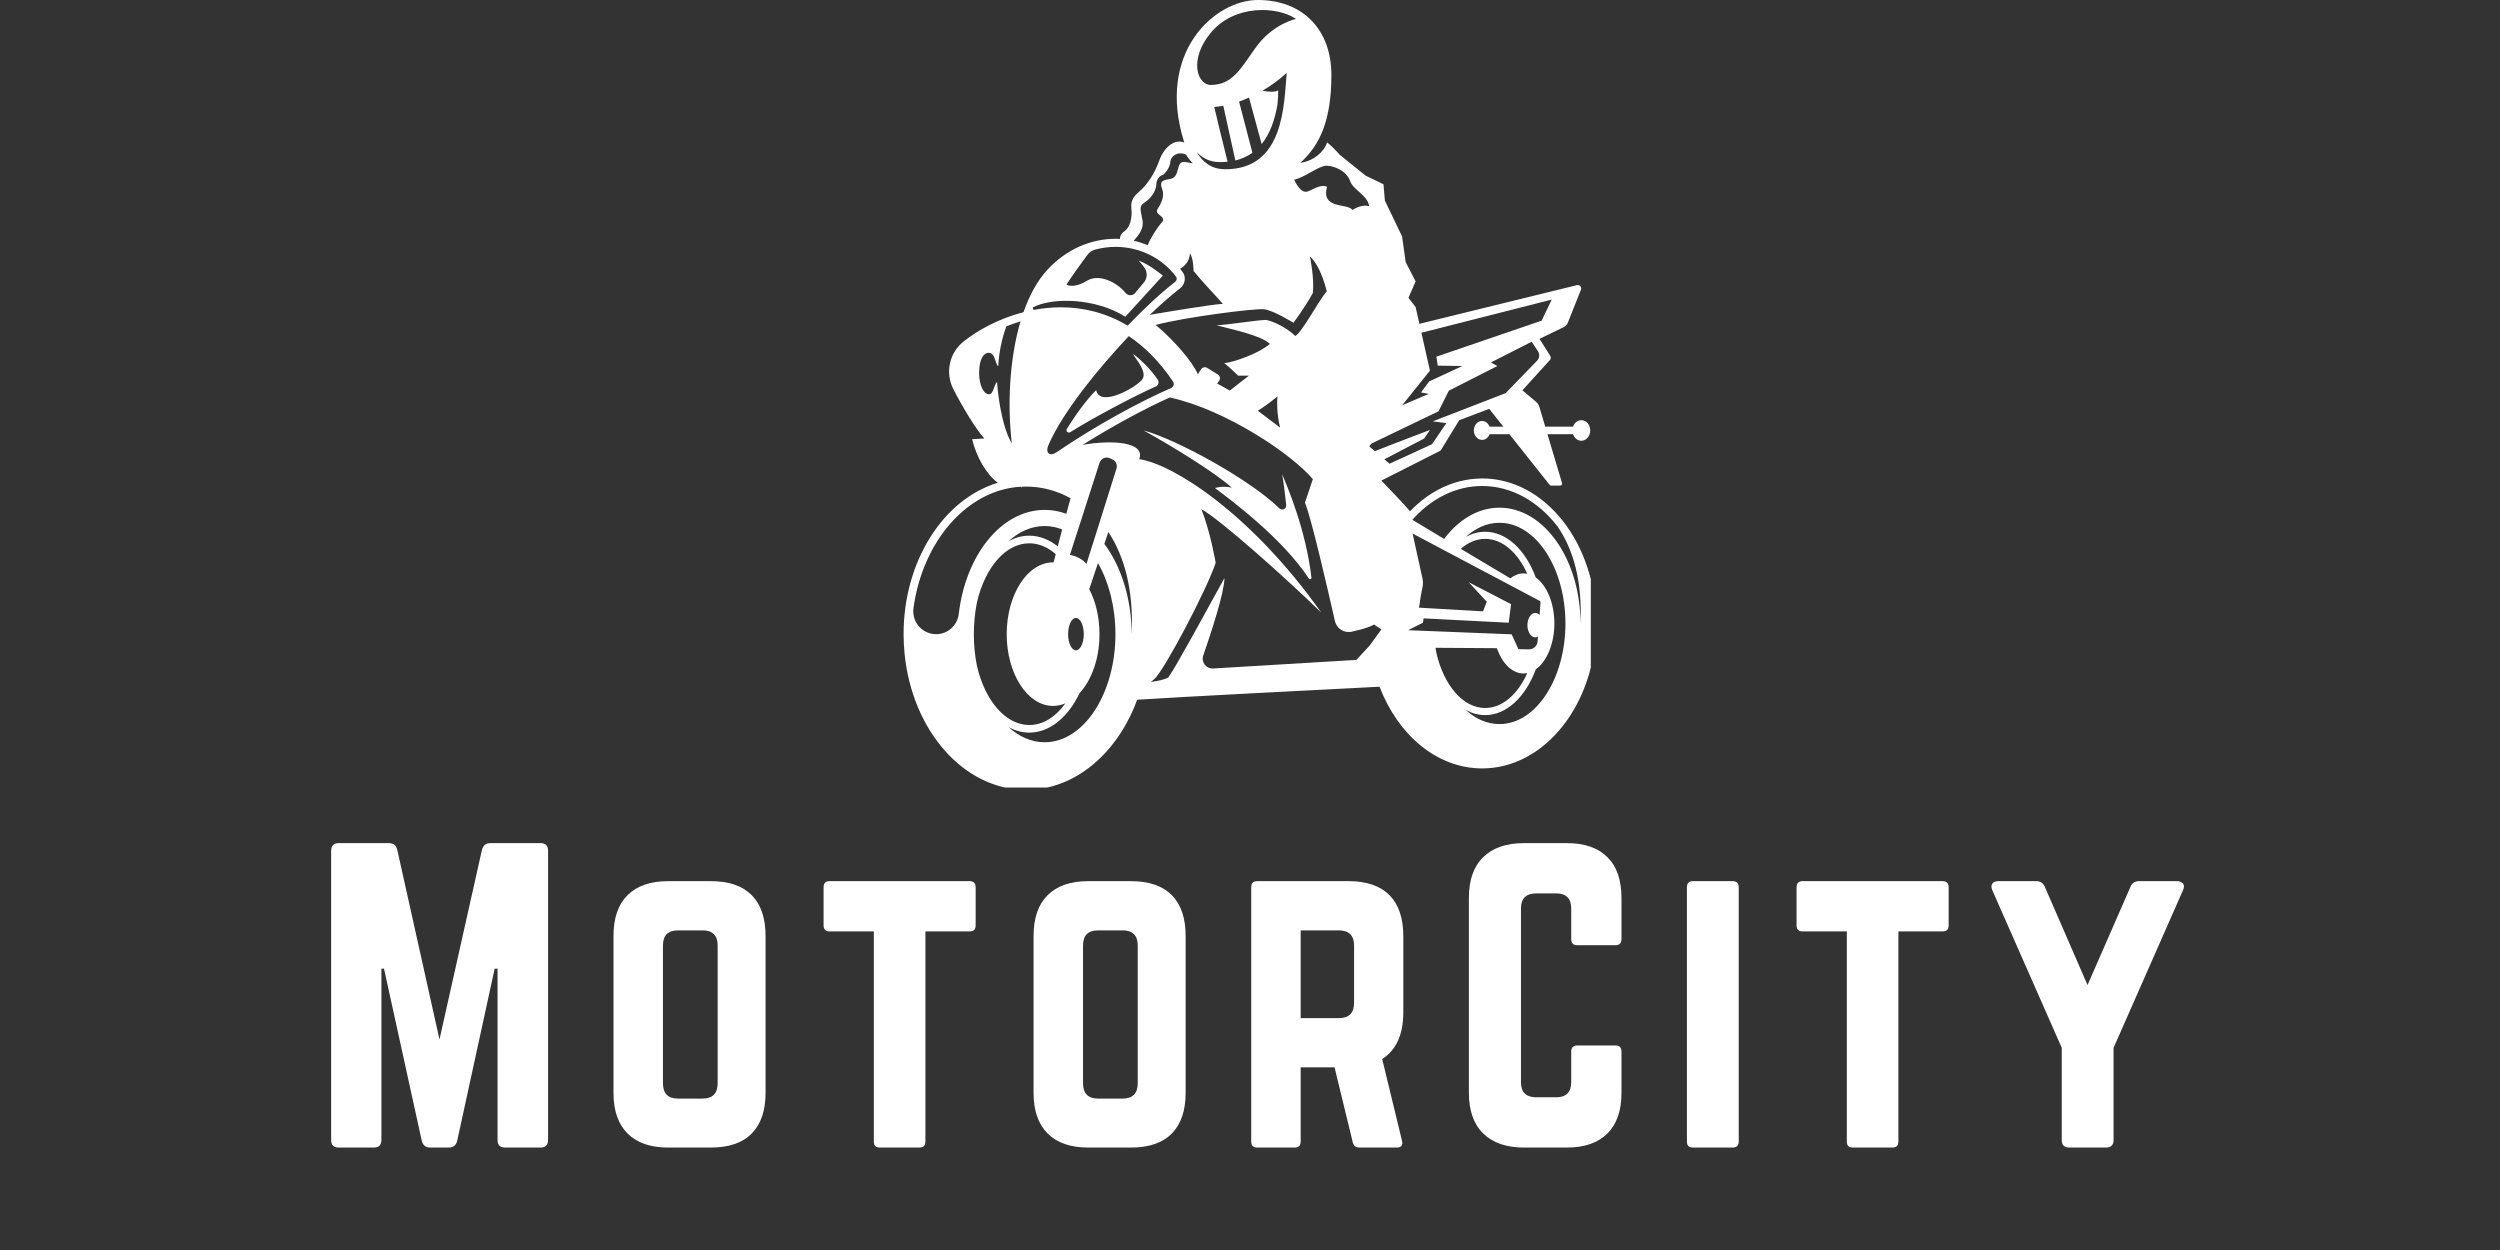 <svg xmlns="http://www.w3.org/2000/svg" xmlns:xlink="http://www.w3.org/1999/xlink" width="200" zoomAndPan="magnify" viewBox="0 0 150 75" height="100" preserveAspectRatio="xMidYMid meet" version="1.0"><rect x="0" y="0" width="150" height="75" fill="#333333" stroke="none"/><defs><g/><clipPath id="94042ecdc3"><path d="M 54.199 0 L 95.449 0 L 95.449 47.25 L 54.199 47.25 Z M 54.199 0 " clip-rule="nonzero"/></clipPath></defs><g clip-path="url(#94042ecdc3)"><path fill="#ffffff" d="M 77.172 30.309 C 77.195 30.535 76.922 30.66 76.762 30.5 C 75.047 28.809 70.609 26.359 68.613 25.824 C 70.383 26.797 73.027 28.438 73.91 29.266 C 73.41 29.121 72.898 29.281 72.898 29.281 C 73.613 29.828 76.887 32.199 78.535 34.719 C 78.582 34.789 78.695 34.75 78.688 34.66 C 78.348 31.777 77.254 29.219 76.926 28.453 C 77.023 28.945 77.113 29.73 77.172 30.309 Z M 88.93 28.707 C 92.711 28.707 95.773 32.602 95.773 37.406 C 95.773 42.211 92.711 46.105 88.93 46.105 C 86.223 46.105 83.883 44.105 82.773 41.203 C 79.43 41.375 70.832 41.812 68.23 41.984 C 67.059 45.176 64.516 47.391 61.566 47.391 C 57.824 47.391 54.738 43.836 54.277 39.242 C 54.238 38.852 54.215 38.453 54.215 38.051 C 54.215 33.633 56.629 29.938 59.871 28.965 C 59.156 28.449 58.57 27.363 58.328 26.352 L 59.059 26.309 C 58.543 25.738 57.766 24.449 57.199 23.344 C 56.707 22.379 56.949 21.188 57.793 20.508 C 58.676 19.797 59.949 19.109 61.41 18.73 C 61.766 17.715 62.246 16.824 62.867 16.16 C 63.969 14.98 65.414 14.328 66.938 14.328 C 67.023 14.328 67.109 14.332 67.195 14.336 C 67.195 14.195 67.254 14.02 67.457 13.883 C 67.797 13.648 67.949 13.09 67.883 12.492 C 67.82 11.891 68.164 11.676 68.484 11.375 C 68.805 11.078 69.277 10.434 69.535 9.684 C 69.789 8.934 70.414 8.293 71.055 8.551 C 69.34 3.129 72.898 0 75.469 0 C 78.125 0 79.883 1.734 79.883 4.5 C 79.883 7.262 79.176 8.719 78.02 9.77 C 78.812 9.664 79.453 9.105 79.625 8.547 C 79.926 8.762 80.395 9.297 80.395 9.297 L 81.938 10.539 L 83.008 11.055 L 83.094 12.039 L 84.125 14.184 L 84.34 15.727 L 84.938 16.883 L 84.508 17.867 L 84.938 18.426 L 85.164 19.43 C 86.863 19.012 92.996 17.504 94.613 17.109 C 94.781 17.066 94.918 17.23 94.855 17.387 L 94.074 19.352 C 94.027 19.473 93.934 19.57 93.82 19.629 L 92.371 20.332 L 93.016 21.355 C 93.066 21.434 93.055 21.535 92.992 21.605 L 91.344 23.418 L 92.16 24.105 C 92.258 24.188 92.328 24.297 92.363 24.418 L 92.715 25.602 L 94.383 25.602 C 94.461 25.371 94.652 25.211 94.879 25.211 C 95.176 25.211 95.414 25.484 95.414 25.828 C 95.414 26.168 95.176 26.445 94.879 26.445 C 94.652 26.445 94.461 26.281 94.383 26.051 L 92.848 26.051 L 93.723 28.988 C 93.742 29.062 93.688 29.137 93.609 29.137 L 93.07 29.137 C 93.035 29.137 93.004 29.121 92.98 29.094 L 90.562 26.051 L 89.375 26.051 C 89.301 26.254 89.125 26.395 88.926 26.395 C 88.652 26.395 88.43 26.141 88.43 25.828 C 88.43 25.512 88.652 25.258 88.926 25.258 C 89.125 25.258 89.301 25.402 89.375 25.602 L 90.203 25.602 L 89.352 24.531 L 87.551 25.215 L 86.438 27.035 L 82.879 28.836 C 83.273 29.242 84.254 30.258 84.602 30.676 C 85.754 29.473 87.223 28.742 88.824 28.711 C 88.859 28.711 88.895 28.707 88.93 28.707 Z M 88.93 29.16 C 87.328 29.16 85.863 29.926 84.742 31.188 C 85.258 31.5 85.926 31.902 86.648 32.336 C 87.52 31.172 88.688 30.461 89.969 30.461 C 92.648 30.461 94.828 33.578 94.828 37.406 C 94.949 34.883 94.395 32.949 93.457 31.594 C 92.301 30.09 90.695 29.16 88.93 29.16 Z M 85.797 22.238 L 84.129 24.316 L 85.73 23.633 L 85.258 23.547 L 85.754 22.883 L 87.746 21.961 L 86.266 21.938 L 86.18 21.402 L 92.5 19.238 L 93.102 17.977 L 85.285 19.965 Z M 86.309 24.68 L 82.289 26.613 L 82.152 26.781 L 82.492 27.07 C 83.645 26.609 85.797 25.797 85.797 25.797 L 85.453 26.309 L 83.062 27.559 L 83.371 27.824 L 85.922 26.652 L 86.781 25.387 L 85.965 25.281 L 90.336 23.59 L 92.223 21.645 C 92.371 21.492 92.395 21.254 92.277 21.074 L 91.902 20.504 L 89.457 21.746 L 89.844 21.961 L 86.93 23.441 L 86.309 24.684 Z M 79.582 9.941 C 79.133 9.941 78.211 10.691 77.652 10.777 C 77.652 10.777 77.977 11.57 78.402 11.504 C 78.645 11.469 79.195 11.012 79.625 11.207 C 79.238 12.578 80.867 12.172 81.145 12.598 C 81.145 12.598 81.727 12.211 82.152 12.383 C 82.066 11.699 81.188 11.418 80.996 10.84 C 80.805 10.262 80.031 9.941 79.582 9.941 Z M 75.898 19.195 C 76.285 19.195 77.289 19.711 77.719 20.16 C 78.168 19.883 79.109 18.039 79.605 17.484 C 79.605 17.484 79.281 16.004 78.598 15.383 C 78.598 15.383 78.875 16.734 78.766 17.59 C 78.555 17.977 78.168 18.598 77.609 19.367 C 77.609 19.367 76.41 18.617 75.832 18.555 C 75.309 18.496 71.156 19.016 69.34 19.496 C 70.441 20.41 71.551 21.707 71.871 22.453 L 72.066 22.156 C 72.148 22.035 72.309 22 72.434 22.074 L 73.07 22.469 C 73.207 22.551 73.238 22.734 73.141 22.863 L 73.027 23.012 L 73.789 23.434 L 74.934 22.539 L 74.289 22.539 C 74.289 22.539 73.777 22.023 73.453 21.789 C 74.074 21.727 75.555 21.191 76.195 20.633 C 75.641 20.098 73.754 19.73 73.004 19.52 C 73.711 19.477 75.512 19.199 75.898 19.199 Z M 76.812 25.66 C 76.645 25.043 76.602 24.305 76.648 23.781 C 76.648 23.781 76.035 24.309 75.465 24.641 C 75.867 24.938 76.32 25.281 76.812 25.66 Z M 64.191 33.293 C 64.562 33.355 64.965 33.559 65.188 33.836 L 65.418 33.102 L 65.758 32.031 L 65.992 31.289 L 66.988 28.117 C 67.059 27.891 66.953 27.652 66.738 27.559 L 66.578 27.488 C 66.336 27.387 66.059 27.512 65.977 27.758 L 65.105 30.469 L 64.848 31.27 L 64.539 32.223 L 64.195 33.293 Z M 65.027 38.051 C 65.027 37.512 64.816 37.078 64.555 37.078 C 64.297 37.078 64.086 37.512 64.086 38.051 C 64.086 38.586 64.297 39.02 64.555 39.02 C 64.816 39.02 65.027 38.586 65.027 38.051 Z M 63.398 27.133 C 62.988 27.41 62.707 27.176 62.898 26.723 C 63.77 24.695 65.957 22.047 67.727 20.168 C 68.711 20.824 69.602 21.734 70.379 22.891 C 70.441 22.98 70.426 23.066 70.414 23.113 C 70.402 23.156 70.363 23.238 70.27 23.281 C 68.461 24.066 65.777 25.508 63.398 27.133 Z M 72.641 1.973 C 71.305 3.594 71.848 5.098 72.641 5.098 C 73.906 5.098 74.418 4.172 75.297 2.914 C 76.348 1.414 77.762 1.137 77.762 1.137 C 76.625 0.363 74.055 0.258 72.641 1.973 Z M 73.203 9.727 C 72.59 9.727 72.141 9.488 71.805 9.125 C 72.152 9.723 72.688 10.156 73.52 10.156 C 77.074 10.156 77.031 6.234 77.203 4.371 C 76.73 4.809 76.234 5.16 75.742 5.445 C 76.082 5.508 76.488 5.547 76.691 5.422 C 76.699 5.621 76.68 5.93 76.645 6.293 C 76.492 7.145 76.223 8 75.699 8.645 C 75.449 7.719 75.141 6.57 74.941 5.855 C 74.738 5.949 74.539 6.027 74.344 6.094 L 75.145 9.168 C 74.859 9.371 74.52 9.531 74.121 9.629 C 73.875 8.508 73.555 7.066 73.398 6.348 C 73.203 6.383 73.023 6.406 72.855 6.418 C 73.02 7.148 73.383 8.605 73.656 9.703 C 73.512 9.715 73.363 9.727 73.207 9.727 Z M 73.371 18.23 C 73.219 18.039 72.168 16.945 71.613 16.262 C 71.613 16.262 71.613 15.512 71.398 15.191 C 71.383 15.695 71.047 15.984 70.805 16.125 C 70.855 16.188 70.906 16.25 70.953 16.312 C 71.18 16.617 71.113 17.059 70.809 17.297 C 70.254 17.727 69.637 18.27 68.988 18.891 C 70.09 18.703 72.59 18.281 73.371 18.23 Z M 68.551 13.199 C 68.637 13.715 68.355 14.07 68.023 14.445 C 68.312 14.508 68.594 14.598 68.863 14.707 C 69.02 14.309 69.434 13.637 69.707 13.348 C 70.047 12.984 69.234 12.898 69.449 12.555 C 69.664 12.211 69.898 11.781 69.727 11.332 C 69.555 10.883 69.75 10.82 70.133 10.754 C 70.52 10.691 70.586 10.52 70.711 10.027 C 70.84 9.535 71.184 9.77 71.57 9.793 C 71.57 9.793 71.332 9.578 71.164 9.277 C 70.691 9.062 70.242 9.34 70.219 9.727 C 70.199 10.113 69.812 10.477 69.812 10.477 C 69.812 10.477 69.406 10.562 69.383 11.035 C 69.363 11.504 69.039 11.914 68.676 12.148 C 68.312 12.383 68.441 12.578 68.547 13.199 Z M 67.52 19.004 C 65.766 17.891 63.152 17.812 61.961 18.449 C 61.988 18.535 61.98 18.512 62.008 18.598 C 62.539 18.496 63.09 18.438 63.652 18.438 C 64.969 18.438 66.34 18.75 67.66 19.539 C 68.676 18.48 69.664 17.566 70.512 16.91 C 70.609 16.836 70.633 16.695 70.562 16.602 C 69.734 15.484 68.379 14.812 66.938 14.812 C 66.527 14.812 66.121 14.867 65.73 14.969 C 65.531 15.02 65.359 15.137 65.238 15.301 C 64.859 15.812 64.312 16.566 63.988 17.074 C 63.988 17.074 64.371 17.355 65.227 16.84 C 65.941 16.41 67 16.922 67.531 17.574 C 67.68 17.754 67.949 17.766 68.102 17.586 L 68.633 16.949 C 68.84 16.703 68.859 16.348 68.676 16.078 C 68.578 15.93 68.453 15.773 68.312 15.641 C 68.934 15.832 69.77 16.539 69.77 16.539 Z M 59.828 22.914 C 59.828 23.211 60.035 25.477 60.711 26.613 C 60.441 24.344 60.555 21.566 61.23 19.285 C 60.938 19.371 60.652 19.473 60.379 19.582 C 60.211 20.031 59.941 20.945 59.895 21.98 C 59.684 21.801 59.734 21.168 59.305 21.168 C 59.059 21.168 58.746 21.477 58.746 22.383 C 58.746 23.148 59.047 23.691 59.367 23.652 C 59.625 23.621 59.621 23.094 59.828 22.914 Z M 56.168 38.051 C 56.863 38.051 57.449 37.523 57.527 36.828 C 57.938 33.297 60.09 30.594 62.68 30.594 C 63.129 30.594 63.566 30.672 63.98 30.828 C 64.074 30.477 64.16 30.16 64.234 29.895 C 63.414 29.441 62.512 29.195 61.566 29.195 C 61.477 29.195 61.391 29.195 61.301 29.203 L 61.27 29.273 L 61.25 29.203 C 58.02 29.391 55.363 32.473 54.809 36.484 C 54.695 37.312 55.332 38.051 56.168 38.051 Z M 63.73 31.766 C 63.395 31.633 63.043 31.562 62.68 31.562 C 61.887 31.562 61.145 31.895 60.512 32.473 C 60.902 32.258 61.32 32.141 61.758 32.141 C 62.371 32.141 62.949 32.375 63.465 32.781 C 63.555 32.434 63.645 32.094 63.73 31.766 Z M 58.621 39.973 C 59.102 42.031 60.324 43.5 61.758 43.5 C 62.586 43.5 63.34 43.012 63.926 42.199 C 63.691 42.301 63.441 42.355 63.184 42.355 C 61.648 42.355 60.402 40.426 60.402 38.051 C 60.402 35.672 61.648 33.742 63.184 33.742 C 63.195 33.742 63.203 33.746 63.215 33.746 C 63.254 33.578 63.301 33.414 63.344 33.25 C 62.871 32.836 62.332 32.598 61.758 32.598 C 60.324 32.598 59.102 34.066 58.621 36.125 C 58.496 36.734 58.43 37.379 58.43 38.051 C 58.43 38.719 58.496 39.367 58.621 39.973 Z M 62.68 44.535 C 65.023 44.535 66.926 41.625 66.926 38.051 C 66.926 36.418 66.531 34.93 65.879 33.785 L 65.355 35.352 C 65.742 36.09 65.969 37.027 65.969 38.051 C 65.969 39.512 65.5 40.805 64.777 41.582 C 64.09 43.023 62.992 43.957 61.758 43.957 C 61.32 43.957 60.902 43.84 60.512 43.625 C 61.145 44.203 61.887 44.535 62.68 44.535 Z M 66.262 32.633 C 67.27 33.992 67.898 35.918 67.898 38.051 C 68.027 35.406 67.461 33.371 66.5 31.918 Z M 82.172 38.742 L 81.383 39.594 L 72.789 40.109 C 72.367 40.133 72.059 39.727 72.195 39.328 C 72.645 38.035 73.449 35.605 73.469 34.68 C 72.441 36.535 70.527 40.078 70.098 40.648 C 69.844 40.793 69.398 40.871 69.051 40.914 C 69.121 40.859 69.191 40.805 69.254 40.75 C 69.855 40.234 72.426 35.348 72.941 33.766 C 72.941 33.766 72.641 31.965 72.082 30.551 C 73.098 31.078 77.141 34.664 79.281 36.762 C 75.039 30.766 70.328 27.824 68.355 27.551 C 68.738 26.52 66.762 26.375 64.961 26.691 C 66.836 25.512 68.754 24.492 70.184 23.848 C 73.547 24.574 77.539 27.27 78.77 28.75 L 78.297 30.164 C 78.668 31.012 79.68 35.434 80.094 37.258 C 80.195 37.715 80.645 38.004 81.105 37.902 C 81.441 37.828 81.809 37.734 82.094 37.629 C 82.234 37.578 82.355 37.527 82.445 37.473 L 82.883 37.766 Z M 84.484 37.812 L 90.699 38.059 L 91.105 38.949 L 91.73 38.961 C 92.008 38.969 92.238 38.754 92.258 38.48 L 92.277 38.195 C 92.227 38.223 92.172 38.242 92.117 38.242 C 91.855 38.242 91.645 37.914 91.645 37.512 C 91.645 37.105 91.855 36.777 92.117 36.777 C 92.211 36.777 92.301 36.824 92.375 36.902 L 92.43 36.141 C 92.434 36.102 92.414 36.066 92.379 36.051 L 84.754 32.012 C 84.891 32.648 85.156 33.836 85.348 34.703 C 85.391 34.891 85.387 35.082 85.344 35.266 C 85.27 35.594 85.211 35.926 85.172 36.273 C 85.164 36.336 85.148 36.398 85.133 36.457 L 85.488 36.48 L 86.055 36.512 L 88.98 36.68 L 89.207 36.105 L 88.125 34.934 L 89.844 35.824 L 90.664 36.25 L 90.523 37.363 L 89.582 37.316 L 86.02 37.133 L 85.414 37.102 L 85.379 37.363 Z M 87.645 32.93 C 88.684 33.551 89.754 34.188 90.617 34.699 C 90.859 34.512 91.129 34.402 91.414 34.402 C 91.488 34.402 91.562 34.414 91.637 34.43 C 91.066 33.156 90.148 32.332 89.109 32.332 C 88.582 32.332 88.082 32.551 87.645 32.93 Z M 86.188 39.199 C 86.637 41.117 87.777 42.48 89.109 42.48 C 90.148 42.48 91.066 41.656 91.637 40.387 C 91.562 40.398 91.488 40.41 91.414 40.41 C 90.727 40.41 90.129 39.797 89.809 38.891 L 86.129 38.867 C 86.148 38.98 86.168 39.09 86.188 39.199 Z M 89.969 43.445 C 92.148 43.445 93.926 40.734 93.926 37.406 C 93.926 34.078 92.148 31.367 89.969 31.367 C 89.23 31.367 88.539 31.676 87.949 32.215 C 88.312 32.016 88.703 31.906 89.109 31.906 C 90.406 31.906 91.539 33.012 92.148 34.652 C 92.801 35.117 93.262 36.176 93.262 37.406 C 93.262 38.637 92.801 39.699 92.148 40.16 C 91.539 41.801 90.406 42.906 89.109 42.906 C 88.703 42.906 88.312 42.797 87.949 42.598 C 88.539 43.137 89.23 43.445 89.969 43.445 Z M 67.969 21.238 C 68.301 21.434 69.082 22.184 69.469 22.789 C 69.562 22.934 69.5 23.129 69.34 23.195 C 68.277 23.652 65.602 25.051 64.219 25.93 C 64.086 26.016 63.93 25.863 64.012 25.73 C 64.445 25.027 65.16 24 65.77 23.41 C 66 24.523 68.355 23.141 68.57 22.711 C 68.785 22.281 68.227 21.641 67.969 21.238 Z M 67.969 21.238 " fill-opacity="1" fill-rule="evenodd"/></g><g fill="#ffffff" fill-opacity="1"><g transform="translate(18.728, 68.853)"><g><path d="M 10.688 -18.266 L 13.703 -18.266 C 14.004 -18.266 14.156 -18.113 14.156 -17.812 L 14.156 -0.453 C 14.156 -0.148 14.004 0 13.703 0 L 11.578 0 C 11.273 0 11.125 -0.148 11.125 -0.453 L 11.125 -10.734 L 10.953 -10.734 L 8.703 -0.406 C 8.641 -0.133 8.469 0 8.188 0 L 7.078 0 C 6.816 0 6.648 -0.133 6.578 -0.406 L 4.312 -10.734 L 4.156 -10.734 L 4.156 -0.453 C 4.156 -0.148 4.004 0 3.703 0 L 1.594 0 C 1.289 0 1.141 -0.148 1.141 -0.453 L 1.141 -17.812 C 1.141 -18.113 1.289 -18.266 1.594 -18.266 L 4.609 -18.266 C 4.879 -18.266 5.047 -18.129 5.109 -17.859 L 7.641 -6.484 L 10.188 -17.859 C 10.258 -18.129 10.426 -18.266 10.688 -18.266 Z M 10.688 -18.266 "/></g></g></g><g fill="#ffffff" fill-opacity="1"><g transform="translate(35.668, 68.853)"><g><path d="M 1.141 -3.281 L 1.141 -12.688 C 1.141 -13.77 1.422 -14.586 1.984 -15.141 C 2.547 -15.703 3.359 -15.984 4.422 -15.984 L 6.984 -15.984 C 8.066 -15.984 8.883 -15.703 9.438 -15.141 C 9.988 -14.586 10.266 -13.77 10.266 -12.688 L 10.266 -3.281 C 10.266 -2.219 9.988 -1.406 9.438 -0.844 C 8.883 -0.281 8.066 0 6.984 0 L 4.422 0 C 3.359 0 2.547 -0.281 1.984 -0.844 C 1.422 -1.406 1.141 -2.219 1.141 -3.281 Z M 5.016 -2.938 L 6.484 -2.938 C 7.086 -2.938 7.391 -3.242 7.391 -3.859 L 7.391 -12.125 C 7.391 -12.727 7.086 -13.031 6.484 -13.031 L 5.016 -13.031 C 4.41 -13.031 4.109 -12.727 4.109 -12.125 L 4.109 -3.859 C 4.109 -3.242 4.41 -2.938 5.016 -2.938 Z M 5.016 -2.938 "/></g></g></g><g fill="#ffffff" fill-opacity="1"><g transform="translate(48.727, 68.853)"><g><path d="M 9.453 -15.984 L 1.047 -15.984 C 0.805 -15.984 0.688 -15.859 0.688 -15.609 L 0.688 -13.328 C 0.688 -13.086 0.805 -12.969 1.047 -12.969 L 3.703 -12.969 L 3.703 -0.359 C 3.703 -0.117 3.82 0 4.062 0 L 6.438 0 C 6.676 0 6.797 -0.117 6.797 -0.359 L 6.797 -12.969 L 9.453 -12.969 C 9.691 -12.969 9.812 -13.086 9.812 -13.328 L 9.812 -15.609 C 9.812 -15.859 9.691 -15.984 9.453 -15.984 Z M 9.453 -15.984 "/></g></g></g><g fill="#ffffff" fill-opacity="1"><g transform="translate(60.873, 68.853)"><g><path d="M 1.141 -3.281 L 1.141 -12.688 C 1.141 -13.77 1.422 -14.586 1.984 -15.141 C 2.547 -15.703 3.359 -15.984 4.422 -15.984 L 6.984 -15.984 C 8.066 -15.984 8.883 -15.703 9.438 -15.141 C 9.988 -14.586 10.266 -13.77 10.266 -12.688 L 10.266 -3.281 C 10.266 -2.219 9.988 -1.406 9.438 -0.844 C 8.883 -0.281 8.066 0 6.984 0 L 4.422 0 C 3.359 0 2.547 -0.281 1.984 -0.844 C 1.422 -1.406 1.141 -2.219 1.141 -3.281 Z M 5.016 -2.938 L 6.484 -2.938 C 7.086 -2.938 7.391 -3.242 7.391 -3.859 L 7.391 -12.125 C 7.391 -12.727 7.086 -13.031 6.484 -13.031 L 5.016 -13.031 C 4.41 -13.031 4.109 -12.727 4.109 -12.125 L 4.109 -3.859 C 4.109 -3.242 4.41 -2.938 5.016 -2.938 Z M 5.016 -2.938 "/></g></g></g><g fill="#ffffff" fill-opacity="1"><g transform="translate(73.932, 68.853)"><g><path d="M 10.266 -12.688 L 10.266 -8.109 C 10.266 -6.785 9.844 -5.852 9 -5.312 L 10.188 -0.406 C 10.258 -0.133 10.148 0 9.859 0 L 7.625 0 C 7.414 0 7.285 -0.102 7.234 -0.312 L 6.141 -4.812 L 4.109 -4.812 L 4.109 -0.359 C 4.109 -0.117 3.988 0 3.75 0 L 1.5 0 C 1.258 0 1.141 -0.117 1.141 -0.359 L 1.141 -15.609 C 1.141 -15.859 1.258 -15.984 1.5 -15.984 L 6.984 -15.984 C 8.066 -15.984 8.883 -15.703 9.438 -15.141 C 9.988 -14.586 10.266 -13.77 10.266 -12.688 Z M 4.109 -7.766 L 6.391 -7.766 C 7.004 -7.766 7.312 -8.066 7.312 -8.672 L 7.312 -12.125 C 7.312 -12.727 7.004 -13.031 6.391 -13.031 L 4.109 -13.031 Z M 4.109 -7.766 "/></g></g></g><g fill="#ffffff" fill-opacity="1"><g transform="translate(86.992, 68.853)"><g><path d="M 10.297 -14.969 L 10.297 -12.516 C 10.297 -12.266 10.176 -12.141 9.938 -12.141 L 7.641 -12.141 C 7.398 -12.141 7.281 -12.266 7.281 -12.516 L 7.281 -14.344 C 7.281 -14.945 6.977 -15.25 6.375 -15.25 L 5.188 -15.25 C 4.57 -15.25 4.266 -14.945 4.266 -14.344 L 4.266 -3.922 C 4.266 -3.316 4.57 -3.016 5.188 -3.016 L 6.375 -3.016 C 6.977 -3.016 7.281 -3.316 7.281 -3.922 L 7.281 -5.75 C 7.281 -6 7.398 -6.125 7.641 -6.125 L 9.938 -6.125 C 10.176 -6.125 10.297 -6 10.297 -5.75 L 10.297 -3.281 C 10.297 -2.219 10.016 -1.406 9.453 -0.844 C 8.891 -0.281 8.078 0 7.016 0 L 4.453 0 C 3.391 0 2.57 -0.281 2 -0.844 C 1.426 -1.406 1.141 -2.219 1.141 -3.281 L 1.141 -14.969 C 1.141 -16.051 1.426 -16.867 2 -17.422 C 2.57 -17.984 3.391 -18.266 4.453 -18.266 L 7.016 -18.266 C 8.078 -18.266 8.891 -17.984 9.453 -17.422 C 10.016 -16.867 10.297 -16.051 10.297 -14.969 Z M 10.297 -14.969 "/></g></g></g><g fill="#ffffff" fill-opacity="1"><g transform="translate(100.074, 68.853)"><g><path d="M 1.5 0 L 3.875 0 C 4.125 0 4.25 -0.117 4.25 -0.359 L 4.25 -15.609 C 4.25 -15.859 4.125 -15.984 3.875 -15.984 L 1.5 -15.984 C 1.258 -15.984 1.141 -15.859 1.141 -15.609 L 1.141 -0.359 C 1.141 -0.117 1.258 0 1.5 0 Z M 1.5 0 "/></g></g></g><g fill="#ffffff" fill-opacity="1"><g transform="translate(107.106, 68.853)"><g><path d="M 9.453 -15.984 L 1.047 -15.984 C 0.805 -15.984 0.688 -15.859 0.688 -15.609 L 0.688 -13.328 C 0.688 -13.086 0.805 -12.969 1.047 -12.969 L 3.703 -12.969 L 3.703 -0.359 C 3.703 -0.117 3.82 0 4.062 0 L 6.438 0 C 6.676 0 6.797 -0.117 6.797 -0.359 L 6.797 -12.969 L 9.453 -12.969 C 9.691 -12.969 9.812 -13.086 9.812 -13.328 L 9.812 -15.609 C 9.812 -15.859 9.691 -15.984 9.453 -15.984 Z M 9.453 -15.984 "/></g></g></g><g fill="#ffffff" fill-opacity="1"><g transform="translate(119.252, 68.853)"><g><path d="M 9.078 -15.984 L 11.375 -15.984 C 11.539 -15.984 11.66 -15.93 11.734 -15.828 C 11.805 -15.734 11.805 -15.609 11.734 -15.453 L 7.562 -5.984 L 7.562 -0.453 C 7.562 -0.148 7.406 0 7.094 0 L 4.906 0 C 4.602 0 4.453 -0.148 4.453 -0.453 L 4.453 -5.984 L 0.281 -15.453 C 0.219 -15.609 0.219 -15.734 0.281 -15.828 C 0.352 -15.93 0.473 -15.984 0.641 -15.984 L 2.922 -15.984 C 3.18 -15.984 3.359 -15.859 3.453 -15.609 L 6 -9.75 L 8.562 -15.609 C 8.656 -15.859 8.828 -15.984 9.078 -15.984 Z M 9.078 -15.984 "/></g></g></g></svg>